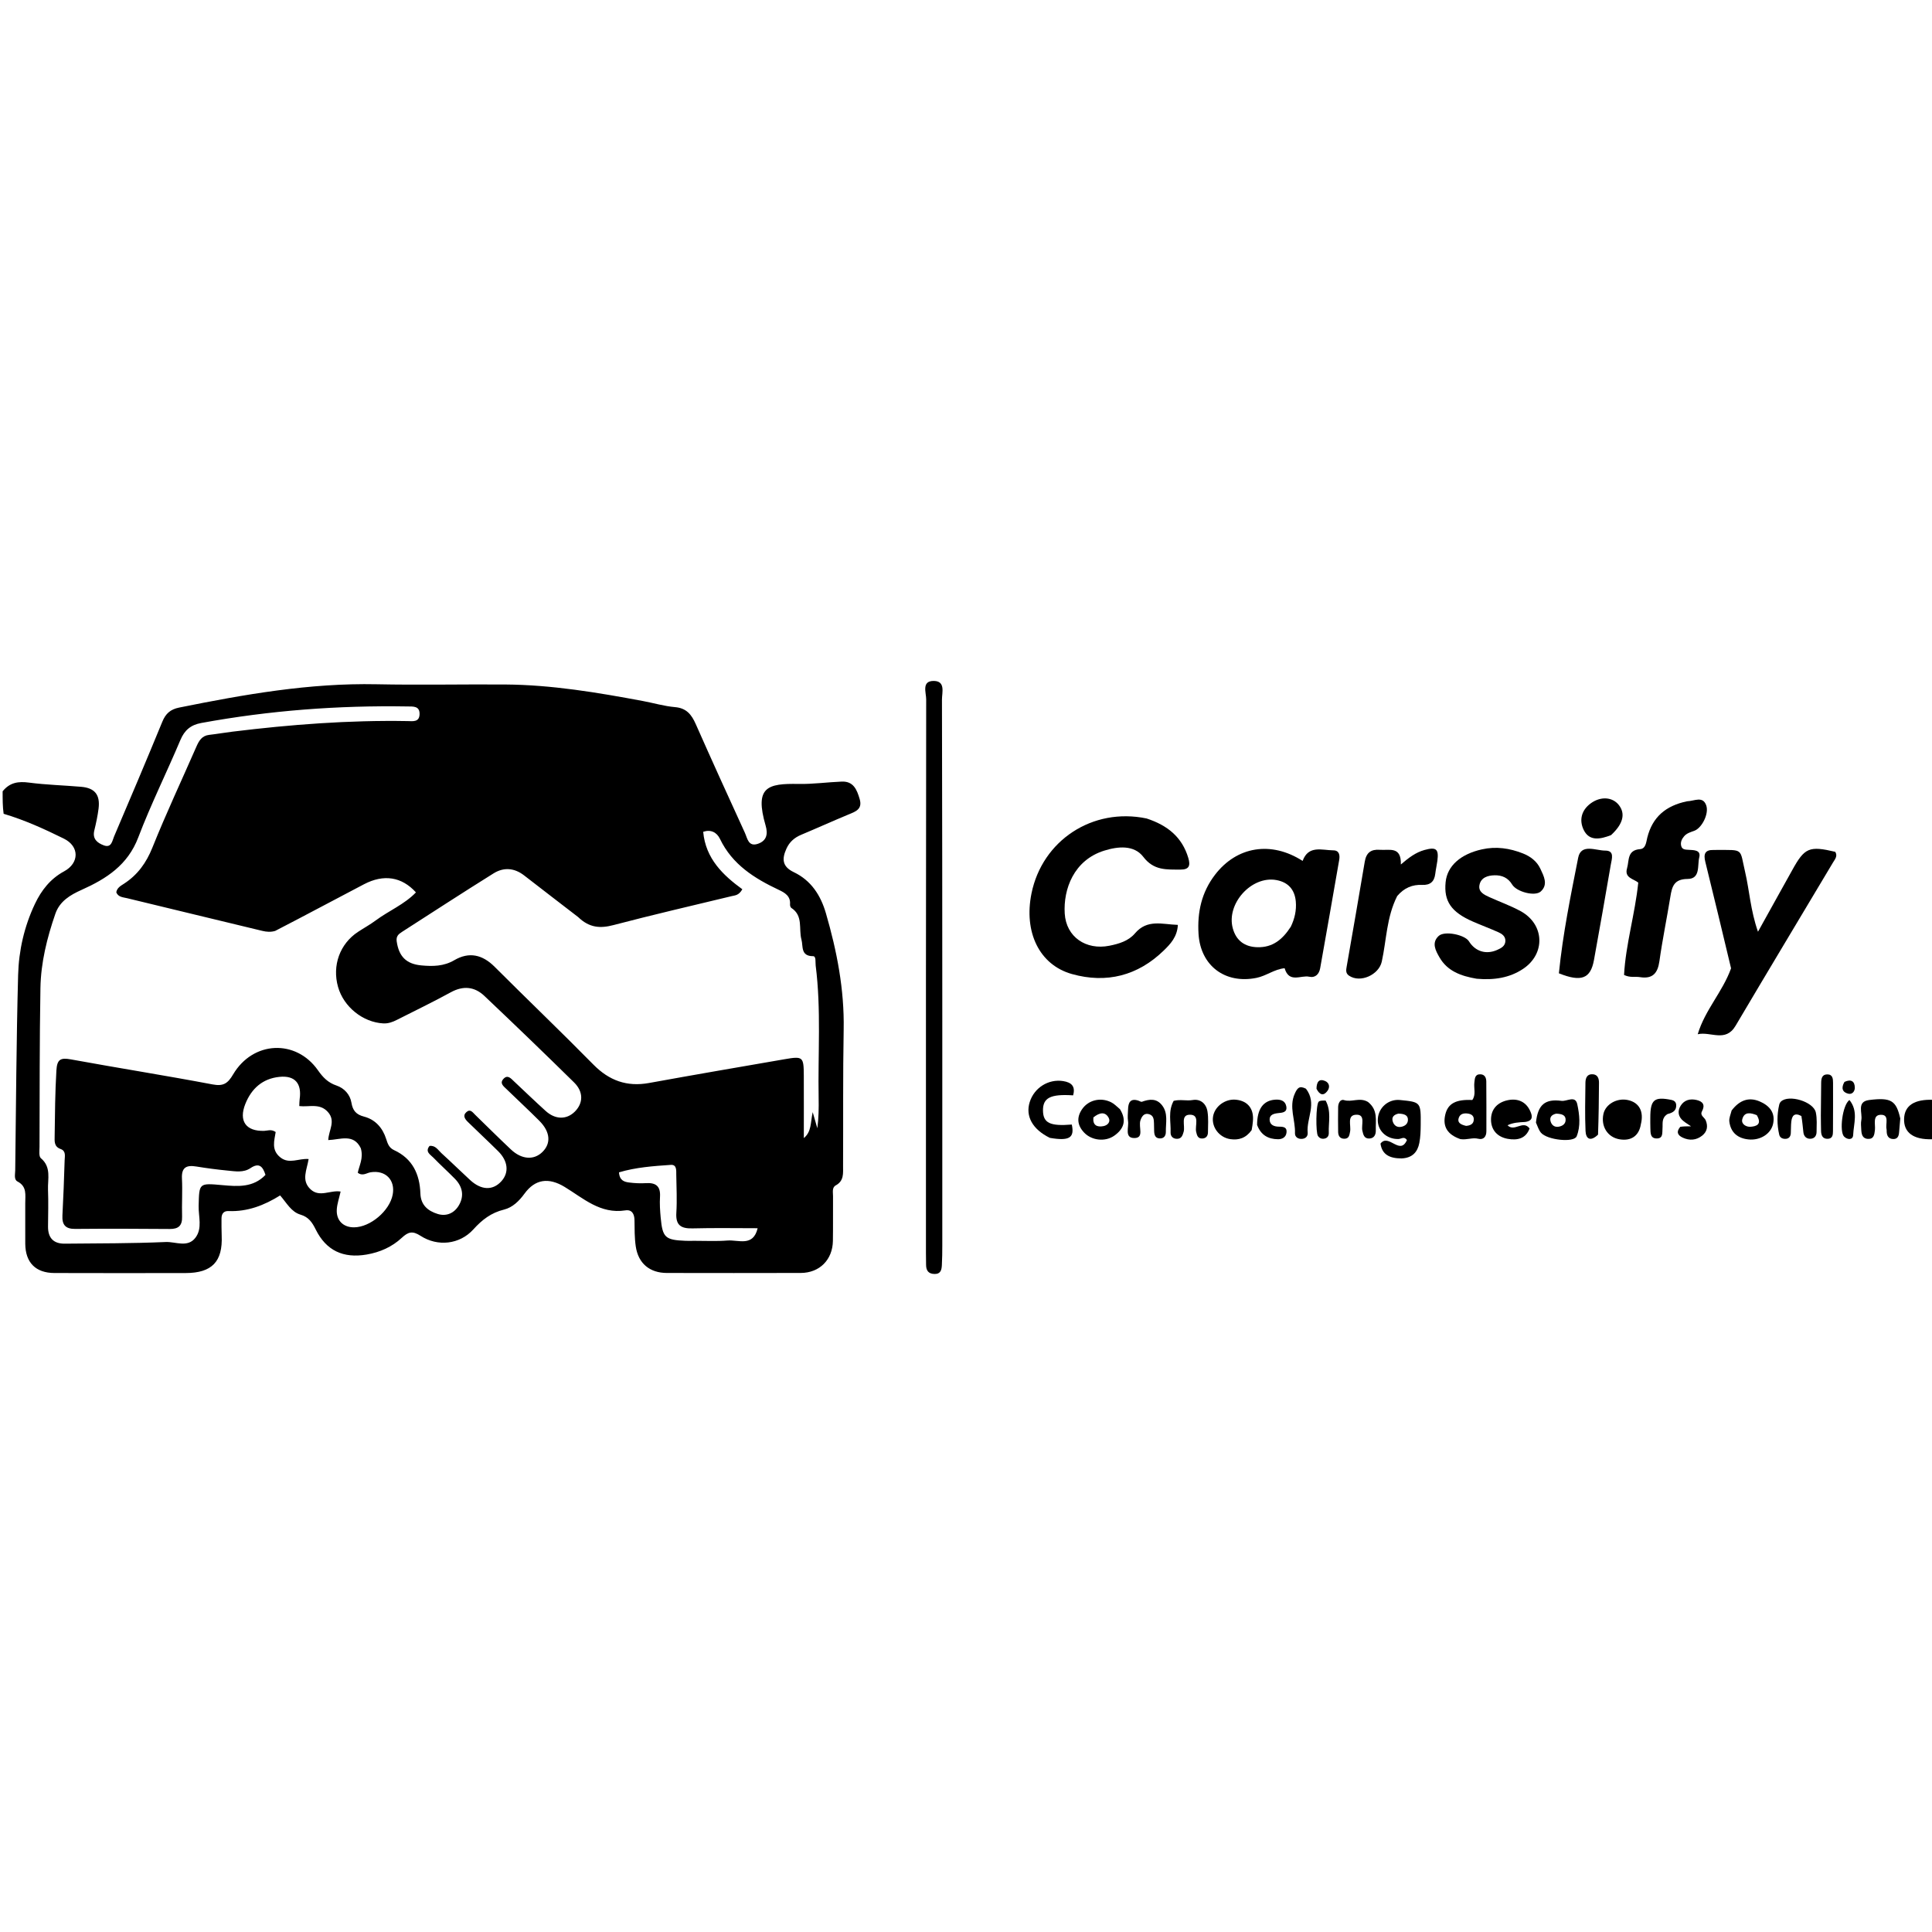 <svg version="1.1" id="Layer_1" xmlns="http://www.w3.org/2000/svg" xmlns:xlink="http://www.w3.org/1999/xlink" x="0px" y="0px"
	 width="100%" viewBox="0 0 736 736" enable-background="new 0 0 736 736" xml:space="preserve">
<path fill="#000000" opacity="1" stroke="none" 
	d="
M1,301.45 
	C3.761,298.031 7.047,297.614 10.998,298.131 
	C17.591,298.993 24.272,299.161 30.906,299.731 
	C36.127,300.179 38.212,302.775 37.547,308.053 
	C37.194,310.855 36.59,313.636 35.923,316.384 
	C35.14,319.603 37.073,321.109 39.519,322.032 
	C42.476,323.147 42.745,320.327 43.439,318.702 
	C49.651,304.148 55.827,289.578 61.838,274.94 
	C63.11,271.842 64.906,270.227 68.25,269.552 
	C93.08,264.54 117.946,260.149 143.453,260.671 
	C159.779,261.004 176.119,260.646 192.451,260.759 
	C210.164,260.882 227.563,263.806 244.912,267.053 
	C248.998,267.817 253.037,269.028 257.154,269.38 
	C261.516,269.753 263.447,272.228 265.046,275.84 
	C271.182,289.699 277.456,303.496 283.773,317.273 
	C284.721,319.339 285.07,322.701 288.745,321.439 
	C292.086,320.292 292.594,317.698 291.676,314.543 
	C287.382,299.775 292.329,298.423 304.216,298.647 
	C309.691,298.75 315.177,297.97 320.664,297.749 
	C325.151,297.568 326.446,300.858 327.488,304.382 
	C328.649,308.309 325.905,309.178 323.174,310.31 
	C317.173,312.797 311.255,315.482 305.262,317.99 
	C302.673,319.073 300.773,320.699 299.597,323.295 
	C297.837,327.18 297.929,330.117 302.403,332.256 
	C308.964,335.392 312.633,341.02 314.632,347.9 
	C318.833,362.352 321.672,376.959 321.4,392.132 
	C321.089,409.46 321.256,426.797 321.171,444.129 
	C321.158,446.9 321.593,449.826 318.39,451.569 
	C316.875,452.394 317.354,454.254 317.344,455.712 
	C317.302,461.378 317.386,467.046 317.297,472.711 
	C317.184,479.898 312.232,484.907 305.059,484.934 
	C288.059,485 271.06,484.954 254.06,484.939 
	C247.53,484.934 243.149,481.331 242.191,474.804 
	C241.71,471.525 241.752,468.159 241.711,464.83 
	C241.681,462.401 240.696,460.71 238.21,461.1 
	C228.726,462.587 222.227,456.481 215.089,452.155 
	C209.032,448.484 203.874,449.139 199.793,454.743 
	C197.77,457.522 195.252,459.998 192.037,460.786 
	C187.115,461.993 183.669,464.648 180.317,468.353 
	C175.133,474.083 166.743,475.024 160.202,470.786 
	C157.108,468.782 155.488,469.288 153.032,471.572 
	C149.324,475.02 144.744,477.053 139.671,477.922 
	C130.769,479.448 124.25,476.419 120.26,468.351 
	C118.933,465.668 117.558,463.626 114.492,462.726 
	C110.949,461.686 109.245,458.308 106.714,455.4 
	C100.692,459.162 94.274,461.66 87.048,461.354 
	C85.179,461.275 84.375,462.436 84.384,464.218 
	C84.394,466.384 84.353,468.554 84.45,470.716 
	C84.893,480.594 80.76,484.951 70.728,484.97 
	C54.062,485.003 37.396,485.009 20.73,484.957 
	C13.593,484.935 9.698,480.996 9.624,473.856 
	C9.57,468.69 9.665,463.523 9.619,458.357 
	C9.592,455.298 10.384,452.021 6.662,450.089 
	C5.249,449.355 5.777,447.346 5.796,445.883 
	C6.11,421.058 6.235,396.228 6.903,371.413 
	C7.154,362.086 9.243,352.924 13.293,344.369 
	C15.77,339.136 19.199,334.763 24.43,331.935 
	C30.223,328.803 30.352,322.441 24.31,319.468 
	C17.013,315.876 9.581,312.455 1.383,310.015 
	C1,307.3 1,304.6 1,301.45 
M104.829,354.635 
	C103.185,355.132 101.565,355.014 99.903,354.612 
	C82.747,350.458 65.579,346.35 48.428,342.176 
	C46.901,341.804 45.045,341.798 44.296,339.928 
	C44.595,338.182 46.016,337.442 47.219,336.662 
	C52.425,333.286 55.718,328.725 58.068,322.865 
	C63.272,309.89 69.227,297.216 74.833,284.401 
	C75.813,282.161 76.933,280.266 79.679,279.951 
	C82.652,279.61 85.604,279.09 88.575,278.726 
	C110.741,276.006 132.967,274.301 155.322,274.697 
	C157.234,274.731 159.706,275.171 159.833,272.166 
	C159.972,268.861 157.361,269.158 155.235,269.123 
	C128.855,268.685 102.672,270.653 76.701,275.417 
	C72.683,276.154 70.322,278.118 68.723,281.907 
	C63.481,294.333 57.455,306.448 52.663,319.037 
	C48.656,329.566 40.499,334.783 31.087,338.996 
	C26.71,340.955 22.74,343.324 21.081,348.125 
	C17.916,357.286 15.567,366.696 15.402,376.395 
	C15.058,396.553 15.122,416.719 15.053,436.881 
	C15.048,438.364 14.75,440.53 15.566,441.215 
	C19.644,444.639 18.13,449.132 18.29,453.254 
	C18.472,457.912 18.334,462.584 18.297,467.25 
	C18.262,471.552 20.339,473.82 24.663,473.777 
	C37.489,473.648 50.326,473.706 63.135,473.147 
	C66.891,472.983 71.487,475.424 74.459,471.504 
	C77.18,467.914 75.573,463.42 75.674,459.345 
	C75.891,450.636 75.745,450.672 84.784,451.484 
	C90.608,452.006 96.461,452.457 101.132,447.58 
	C100.16,444.507 98.802,442.724 95.43,444.994 
	C92.721,446.819 89.629,446.22 86.674,445.935 
	C82.699,445.55 78.73,445.028 74.789,444.383 
	C71.07,443.774 69.092,444.673 69.313,448.957 
	C69.56,453.776 69.222,458.622 69.365,463.45 
	C69.467,466.89 68.034,468.216 64.636,468.187 
	C52.639,468.083 40.641,468.054 28.644,468.159 
	C24.905,468.192 23.594,466.566 23.782,463.01 
	C24.152,456.026 24.408,449.036 24.623,442.045 
	C24.671,440.472 25.215,438.474 23.108,437.725 
	C20.547,436.815 20.794,434.765 20.821,432.781 
	C20.93,424.455 20.991,416.135 21.483,407.81 
	C21.732,403.601 23.014,402.848 26.959,403.57 
	C44.965,406.864 63.053,409.713 81.036,413.121 
	C85.162,413.902 86.816,412.667 88.806,409.3 
	C96.365,396.511 112.749,395.769 121.138,407.742 
	C123.034,410.447 124.967,412.457 128.198,413.541 
	C131.131,414.526 133.357,416.954 133.877,420.06 
	C134.387,423.102 135.665,424.589 138.689,425.379 
	C143.008,426.507 145.774,429.683 147.112,433.891 
	C147.692,435.714 148.216,437.269 150.128,438.149 
	C157.16,441.385 159.904,447.335 160.15,454.673 
	C160.298,459.095 163.059,461.322 166.723,462.457 
	C170.11,463.507 173.114,462.124 174.855,459.092 
	C176.924,455.491 176.172,451.99 173.289,449.052 
	C170.606,446.318 167.749,443.754 165.086,441.001 
	C163.957,439.835 161.815,438.782 163.639,436.542 
	C165.908,436.263 166.868,438.119 168.15,439.282 
	C171.851,442.638 175.41,446.151 179.088,449.533 
	C183.348,453.449 187.717,453.594 190.973,450.03 
	C193.992,446.726 193.587,442.334 189.773,438.552 
	C185.988,434.798 182.08,431.168 178.27,427.439 
	C177.162,426.355 176.116,425.01 177.721,423.617 
	C179.186,422.347 180.075,423.768 181.009,424.677 
	C185.544,429.093 190.033,433.558 194.642,437.897 
	C198.733,441.75 203.388,442.044 206.64,438.848 
	C209.983,435.563 209.647,431.18 205.49,427.002 
	C201.379,422.869 197.078,418.924 192.905,414.851 
	C191.878,413.849 190.294,412.715 191.704,411.099 
	C193.36,409.201 194.628,410.832 195.836,411.964 
	C199.847,415.724 203.802,419.546 207.88,423.23 
	C211.57,426.565 215.861,426.585 218.983,423.473 
	C222.203,420.262 222.336,415.941 218.7,412.362 
	C207.423,401.265 196.024,390.291 184.539,379.41 
	C180.764,375.833 176.457,375.414 171.685,378.036 
	C164.974,381.723 158.058,385.036 151.228,388.507 
	C149.582,389.344 147.918,389.971 145.987,389.865 
	C138.241,389.44 130.939,383.59 128.784,375.986 
	C126.47,367.824 129.463,359.543 136.395,354.993 
	C138.623,353.53 140.977,352.243 143.111,350.657 
	C148.101,346.948 154.054,344.546 158.454,339.959 
	C153.038,333.984 146.187,332.928 138.671,336.855 
	C127.609,342.634 116.619,348.553 104.829,354.635 
M220.256,349.366 
	C213.393,344.08 206.516,338.812 199.673,333.499 
	C195.943,330.603 191.885,330.306 188.028,332.711 
	C176.306,340.023 164.727,347.565 153.101,355.031 
	C151.822,355.852 150.844,356.669 151.123,358.618 
	C151.943,364.326 154.723,367.238 160.514,367.775 
	C164.85,368.178 169.038,368.147 173.073,365.785 
	C178.704,362.49 183.783,363.658 188.416,368.288 
	C200.903,380.768 213.666,392.974 226.052,405.553 
	C232.063,411.656 238.808,414.101 247.241,412.57 
	C264.433,409.448 281.654,406.489 298.873,403.518 
	C305.927,402.301 306.181,402.553 306.212,409.87 
	C306.244,417.767 306.219,425.664 306.219,433.561 
	C309.173,431.114 308.711,427.867 309.6,423.667 
	C310.438,426.58 310.904,428.199 311.37,429.818 
	C311.873,425.899 311.933,422.073 311.863,418.249 
	C311.553,401.441 312.87,384.596 310.735,367.829 
	C310.572,366.55 310.97,364.258 309.748,364.258 
	C304.929,364.259 306.004,360.455 305.313,357.935 
	C304.196,353.859 306.084,348.853 301.448,345.866 
	C301.118,345.654 300.928,344.945 300.964,344.49 
	C301.216,341.346 298.926,340.05 296.712,339.008 
	C287.403,334.625 278.969,329.356 274.282,319.591 
	C273.043,317.01 270.727,315.908 267.882,316.878 
	C268.815,327.171 275.523,333.464 282.794,338.768 
	C281.45,341.133 280.049,341.068 278.763,341.378 
	C263.733,344.999 248.668,348.484 233.717,352.408 
	C228.735,353.716 224.569,353.524 220.256,349.366 
M137.444,437.41 
	C134.673,431.707 129.576,434.172 125.045,434.314 
	C125.215,430.494 128.043,427.076 124.878,423.579 
	C121.793,420.169 117.806,421.796 114.014,421.364 
	C114.068,420.286 114.047,419.478 114.158,418.688 
	C115.005,412.708 112.34,409.626 106.443,410.235 
	C100.035,410.896 95.817,414.667 93.472,420.516 
	C90.849,427.058 93.701,431.033 100.663,430.8 
	C101.947,430.757 103.272,430.06 105.019,431.244 
	C104.537,434.435 103.219,438.079 106.825,440.93 
	C110.214,443.609 113.767,441.208 117.571,441.537 
	C116.916,445.677 114.654,449.667 118.322,453.086 
	C121.767,456.297 125.858,453.27 129.76,453.925 
	C129.195,456.428 128.472,458.487 128.31,460.59 
	C127.979,464.867 130.697,467.595 134.907,467.556 
	C141.082,467.499 148.406,461.303 149.592,455.132 
	C150.669,449.529 146.858,445.67 141.196,446.581 
	C139.653,446.83 138.155,448.174 136.296,446.758 
	C136.852,443.96 138.545,441.231 137.444,437.41 
M264.667,472.692 
	C268.822,472.677 272.996,472.909 277.126,472.58 
	C281.332,472.244 286.918,475.094 288.624,467.894 
	C280.428,467.894 272.12,467.739 263.822,467.957 
	C259.443,468.073 257.35,466.773 257.653,462.021 
	C257.96,457.223 257.697,452.386 257.629,447.567 
	C257.606,445.956 257.878,443.606 255.562,443.762 
	C248.896,444.213 242.187,444.698 235.812,446.605 
	C235.995,449.73 237.851,450.243 239.653,450.476 
	C241.785,450.752 243.972,450.85 246.117,450.72 
	C249.908,450.492 251.676,451.938 251.431,455.903 
	C251.267,458.542 251.446,461.221 251.691,463.862 
	C252.403,471.502 253.405,472.386 261.227,472.693 
	C262.056,472.725 262.888,472.696 264.667,472.692 
z"/>
<path fill="#000000" opacity="1" stroke="none" 
	d="
M737,433.534 
	C736.671,433.999 736.341,433.988 736.012,433.998 
	C728.913,434.205 725.167,431.445 725.368,426.149 
	C725.557,421.155 729.272,418.678 736.572,418.982 
	C737,423.689 737,428.379 737,433.534 
z"/>
<path fill="#000000" opacity="1" stroke="none" 
	d="
M489.379,368.845 
	C485.446,369.22 482.43,371.767 478.62,372.531 
	C466.679,374.925 457.332,367.884 456.585,355.775 
	C456.075,347.496 457.741,339.922 462.869,333.237 
	C471.144,322.448 484.229,320.256 496.237,327.973 
	C498.454,321.88 503.575,323.894 507.966,323.945 
	C510.249,323.971 510.473,325.857 510.168,327.614 
	C507.786,341.358 505.365,355.095 502.924,368.829 
	C502.519,371.108 501.075,372.599 498.743,372.084 
	C495.601,371.39 491.084,374.677 489.379,368.845 
M491.736,353.033 
	C493.2,349.985 493.944,346.787 493.636,343.398 
	C493.221,338.843 490.688,336.074 486.247,335.263 
	C476.754,333.531 467.082,344.283 469.634,353.636 
	C470.918,358.339 474.181,360.749 479.095,360.845 
	C484.678,360.954 488.461,358.102 491.736,353.033 
z"/>
<path fill="#000000" opacity="1" stroke="none" 
	d="
M436.783,311.796 
	C444.736,314.392 450.321,318.88 452.685,326.829 
	C453.571,329.81 452.989,331.305 449.642,331.277 
	C444.409,331.232 439.576,331.702 435.546,326.425 
	C432.03,321.822 425.919,322.404 420.629,324.061 
	C409.068,327.682 405.051,338.72 405.608,347.994 
	C406.147,356.956 413.737,362.048 422.608,360.283 
	C426.277,359.553 429.92,358.456 432.349,355.588 
	C437.052,350.037 442.761,352.148 448.71,352.337 
	C448.476,356.914 445.839,359.658 443.364,362.071 
	C433.482,371.702 421.526,374.764 408.344,371.06 
	C395.909,367.565 389.964,355.058 392.947,340.363 
	C397.048,320.157 416.224,307.507 436.783,311.796 
z"/>
<path fill="#000000" opacity="1" stroke="none" 
	d="
M659.452,368.886 
	C656.16,355.101 652.949,341.681 649.637,328.286 
	C648.914,325.363 649.494,323.699 652.814,323.8 
	C653.147,323.81 653.48,323.79 653.813,323.791 
	C664.464,323.828 662.668,323.016 664.816,332.218 
	C666.47,339.3 666.821,346.672 669.707,354.947 
	C672.885,349.223 675.5,344.51 678.119,339.799 
	C679.656,337.033 681.212,334.278 682.737,331.507 
	C687.468,322.912 689.211,322.161 699.14,324.501 
	C700.156,326.126 699.011,327.354 698.278,328.583 
	C685.911,349.314 673.456,369.992 661.169,390.77 
	C657.336,397.253 651.691,392.854 646.75,393.993 
	C649.54,384.691 656.234,377.862 659.452,368.886 
z"/>
<path fill="#000000" opacity="1" stroke="none" 
	d="
M358.97,389 
	C358.972,417.825 358.977,446.151 358.969,474.476 
	C358.968,476.974 358.943,479.476 358.805,481.969 
	C358.711,483.688 358.404,485.353 356.04,485.325 
	C353.687,485.298 352.8,484.005 352.792,481.835 
	C352.786,480.336 352.742,478.836 352.742,477.337 
	C352.74,407.023 352.72,336.71 352.831,266.397 
	C352.835,263.868 350.958,259.33 355.783,259.408 
	C360.275,259.481 358.836,263.872 358.844,266.535 
	C358.96,307.19 358.95,347.845 358.97,389 
z"/>
<path fill="#000000" opacity="1" stroke="none" 
	d="
M562.527,372.849 
	C556.506,371.819 551.379,369.937 548.375,364.709 
	C546.902,362.145 545.241,359.14 548.086,356.539 
	C550.33,354.488 558.041,356.094 559.59,358.587 
	C562.01,362.481 566.141,363.745 570.343,361.882 
	C571.91,361.187 573.451,360.391 573.481,358.408 
	C573.507,356.657 572.168,355.735 570.79,355.123 
	C567.596,353.703 564.315,352.479 561.111,351.082 
	C552.823,347.47 549.974,343.306 550.716,336.022 
	C551.352,329.768 556.551,325.344 564.525,323.57 
	C570.002,322.351 575.106,323.134 580.152,325.114 
	C583.024,326.241 585.474,328.106 586.786,330.91 
	C588.092,333.701 589.891,336.946 586.957,339.611 
	C584.748,341.616 577.739,339.745 576.07,336.982 
	C574.499,334.38 572.171,333.38 569.371,333.442 
	C566.765,333.5 564.141,334.284 563.597,337.194 
	C563.11,339.802 565.42,340.87 567.416,341.777 
	C571.356,343.567 575.469,345.027 579.258,347.089 
	C588.407,352.067 588.881,363.345 580.19,369.115 
	C575.006,372.557 569.092,373.431 562.527,372.849 
z"/>
<path fill="#000000" opacity="1" stroke="none" 
	d="
M642.697,305.253 
	C645.537,305.153 648.652,303.154 649.974,306.758 
	C651.143,309.944 648.342,315.441 645.444,316.492 
	C644.036,317.002 642.578,317.397 641.55,318.601 
	C640.64,319.668 640.101,320.898 640.462,322.281 
	C640.838,323.72 642.15,323.667 643.313,323.74 
	C645.305,323.864 648.051,323.763 647.33,326.642 
	C646.574,329.662 647.867,334.805 642.889,334.842 
	C637.72,334.881 636.96,337.713 636.333,341.588 
	C635.006,349.783 633.315,357.923 632.162,366.14 
	C631.504,370.82 629.539,373.022 624.683,372.234 
	C622.911,371.946 621.031,372.546 618.687,371.411 
	C619.308,359.742 622.858,348.276 624.099,336.234 
	C622.316,334.762 618.749,334.46 619.824,330.787 
	C620.69,327.83 619.788,323.855 624.792,323.479 
	C626.982,323.314 627.114,320.798 627.529,319.125 
	C629.477,311.288 634.551,306.93 642.697,305.253 
z"/>
<path fill="#000000" opacity="1" stroke="none" 
	d="
M532.262,341.357 
	C528.187,349.43 528.201,358.102 526.39,366.343 
	C525.291,371.347 518.197,374.615 513.9,371.673 
	C512.511,370.723 512.812,369.41 513.042,368.083 
	C515.344,354.82 517.689,341.564 519.903,328.286 
	C520.483,324.813 522.272,323.468 525.714,323.737 
	C529.275,324.016 533.872,322.263 533.656,329.325 
	C536.723,326.68 539.385,324.716 542.626,323.814 
	C547.108,322.567 548.159,323.418 547.573,327.912 
	C547.358,329.561 546.967,331.188 546.774,332.838 
	C546.423,335.828 544.886,337.243 541.801,337.104 
	C538.105,336.937 534.933,338.188 532.262,341.357 
z"/>
<path fill="#000000" opacity="1" stroke="none" 
	d="
M593.863,370.784 
	C595.37,355.72 598.355,341.234 601.21,326.756 
	C602.301,321.225 607.953,324.056 611.514,324.037 
	C615.175,324.018 614.011,327.225 613.64,329.384 
	C611.553,341.5 609.431,353.611 607.23,365.706 
	C605.935,372.82 602.443,374.212 593.863,370.784 
z"/>
<path fill="#000000" opacity="1" stroke="none" 
	d="
M533.913,441.303 
	C529.444,441.298 526.509,439.898 525.901,435.664 
	C528.973,431.589 533.316,440.395 535.973,434.304 
	C534.927,432.765 533.784,433.882 532.752,433.91 
	C528.145,434.032 524.603,430.61 524.88,426.262 
	C525.158,421.884 528.979,418.619 533.319,419.05 
	C541.265,419.839 541.298,419.84 541.221,428.507 
	C541.201,430.813 541.137,433.16 540.697,435.41 
	C540.035,438.799 538.121,441.129 533.913,441.303 
M532.749,424.234 
	C531.062,424.614 529.987,425.521 530.613,427.363 
	C531.073,428.717 532.174,429.535 533.679,429.286 
	C535.065,429.058 536.253,428.268 536.349,426.777 
	C536.472,424.87 535.086,424.306 532.749,424.234 
z"/>
<path fill="#000000" opacity="1" stroke="none" 
	d="
M556.345,433.951 
	C551.574,432.299 549.479,429.334 550.578,424.629 
	C551.571,420.374 554.642,418.75 560.876,419.053 
	C562.363,417.014 561.384,414.611 561.662,412.388 
	C561.853,410.866 561.83,409.205 563.957,409.257 
	C565.631,409.298 566.194,410.586 566.206,412.014 
	C566.259,418.331 566.255,424.648 566.24,430.966 
	C566.236,432.992 565.166,434.316 563.141,433.81 
	C560.91,433.252 558.868,434.324 556.345,433.951 
M558.517,428.909 
	C560.144,428.773 561.477,428.199 561.442,426.311 
	C561.418,424.931 560.353,424.364 559.123,424.206 
	C557.742,424.029 556.369,424.242 555.787,425.669 
	C555.034,427.514 556.191,428.377 558.517,428.909 
z"/>
<path fill="#000000" opacity="1" stroke="none" 
	d="
M399.945,433.473 
	C393.314,430.231 390.597,425.204 392.264,419.863 
	C393.984,414.353 399.42,410.955 405.026,411.841 
	C408.231,412.348 409.777,413.899 408.797,417.277 
	C400.172,416.709 397.252,418.216 397.33,423.1 
	C397.406,427.818 400.027,429.083 408.302,428.399 
	C409.411,433.437 407.396,434.749 399.945,433.473 
z"/>
<path fill="#000000" opacity="1" stroke="none" 
	d="
M476.82,430.517 
	C474.652,433.562 471.887,434.426 468.715,433.962 
	C464.474,433.341 461.5,429.397 462.107,425.409 
	C462.704,421.491 466.751,418.505 470.879,418.939 
	C475.393,419.412 477.759,422.455 477.292,427.185 
	C477.194,428.176 477.088,429.166 476.82,430.517 
z"/>
<path fill="#000000" opacity="1" stroke="none" 
	d="
M613.734,318.139 
	C609.562,319.765 605.474,320.506 603.344,316.22 
	C601.54,312.588 602.337,308.717 605.98,306.048 
	C609.747,303.289 614.273,303.57 616.71,306.69 
	C619.276,309.976 618.376,313.843 613.734,318.139 
z"/>
<path fill="#000000" opacity="1" stroke="none" 
	d="
M625.082,428.329 
	C624.367,432.759 621.335,434.759 616.957,434.018 
	C612.424,433.25 609.802,429.113 610.832,424.355 
	C611.637,420.638 616.014,418.16 620.17,419.07 
	C624.443,420.007 626.318,423.389 625.082,428.329 
z"/>
<path fill="#000000" opacity="1" stroke="none" 
	d="
M585.127,427.656 
	C585.834,420.875 588.541,418.535 594.871,419.374 
	C596.9,419.643 600.119,417.184 600.863,420.641 
	C601.721,424.623 602.205,428.986 600.632,432.875 
	C599.605,435.413 589.354,434.282 587.041,431.519 
	C586.217,430.535 585.803,429.209 585.127,427.656 
M592.82,424.246 
	C591.133,424.637 590.148,425.6 590.76,427.382 
	C591.221,428.725 592.311,429.493 593.816,429.215 
	C595.189,428.962 596.362,428.236 596.427,426.731 
	C596.509,424.833 595.11,424.329 592.82,424.246 
z"/>
<path fill="#000000" opacity="1" stroke="none" 
	d="
M426.642,422.536 
	C429.393,426.931 427.993,430.175 424.466,432.652 
	C421.001,435.085 415.891,434.47 413.051,431.513 
	C410.417,428.769 410.027,425.739 412.226,422.54 
	C414.609,419.071 419.239,417.919 423.248,419.887 
	C424.404,420.454 425.357,421.435 426.642,422.536 
M416.529,425.682 
	C416.207,428.657 417.892,429.486 420.387,428.995 
	C421.989,428.679 423.197,427.328 422.318,425.767 
	C421.009,423.443 418.911,423.76 416.529,425.682 
z"/>
<path fill="#000000" opacity="1" stroke="none" 
	d="
M581.054,427.409 
	C578.606,427.547 576.488,427.631 574.296,428.662 
	C576.926,431.408 580.181,426.508 582.692,429.89 
	C581.26,433.84 577.976,434.475 574.396,433.846 
	C570.53,433.166 568.049,430.574 568.006,426.612 
	C567.959,422.374 570.659,419.804 574.675,419.067 
	C578.277,418.405 581.346,419.747 582.916,423.222 
	C583.622,424.784 584.394,426.93 581.054,427.409 
z"/>
<path fill="#000000" opacity="1" stroke="none" 
	d="
M659.67,423.044 
	C662.638,419.152 666.169,417.786 670.4,419.612 
	C674.05,421.188 676.43,423.876 675.446,428.21 
	C674.589,431.987 670.528,434.509 666.129,434.071 
	C662.021,433.663 659.316,431.476 658.795,427.25 
	C658.643,426.015 659.238,424.689 659.67,423.044 
M669.256,424.825 
	C666.978,423.914 664.494,423.361 663.719,426.408 
	C663.254,428.238 665.237,429.377 666.907,429.243 
	C669.05,429.071 671.365,428.412 669.256,424.825 
z"/>
<path fill="#000000" opacity="1" stroke="none" 
	d="
M723.915,426.076 
	C723.772,428.121 723.573,429.772 723.453,431.429 
	C723.341,432.97 722.739,434.043 721.036,433.91 
	C719.422,433.783 718.81,432.661 718.736,431.165 
	C718.72,430.833 718.763,430.487 718.686,430.17 
	C718.197,428.163 719.929,424.538 716.403,424.686 
	C713.265,424.817 714.506,428.332 714.259,430.462 
	C714.052,432.237 713.868,433.977 711.592,433.861 
	C709.409,433.75 709.124,431.965 709.045,430.228 
	C708.992,429.066 708.85,427.864 709.068,426.743 
	C709.604,423.992 707.163,419.669 712.061,419.054 
	C720.476,418 722.356,419.282 723.915,426.076 
z"/>
<path fill="#000000" opacity="1" stroke="none" 
	d="
M686.238,425.146 
	C683.498,423.694 682.656,425.148 682.403,427.259 
	C682.226,428.735 682.315,430.241 682.21,431.729 
	C682.116,433.066 681.414,433.888 679.988,433.851 
	C678.894,433.822 678.04,433.323 677.788,432.216 
	C676.927,428.441 676.923,424.65 677.787,420.874 
	C677.891,420.418 678.146,419.918 678.485,419.607 
	C681.495,416.85 690.852,419.671 691.739,423.776 
	C692.254,426.159 692.048,428.714 692.029,431.19 
	C692.018,432.668 691.248,433.791 689.635,433.816 
	C688.083,433.84 687.19,432.861 687.007,431.366 
	C686.767,429.401 686.643,427.42 686.238,425.146 
z"/>
<path fill="#000000" opacity="1" stroke="none" 
	d="
M447.109,419.367 
	C449.722,418.724 451.958,419.472 454.32,419.064 
	C457.335,418.542 459.521,420.448 459.994,423.434 
	C460.406,426.03 460.194,428.732 460.172,431.387 
	C460.161,432.696 459.477,433.64 458.081,433.714 
	C456.346,433.806 455.999,432.607 455.678,431.17 
	C455.158,428.835 457.159,424.66 453.332,424.651 
	C449.583,424.641 451.578,428.86 450.91,431.162 
	C450.514,432.525 450.124,433.792 448.463,433.835 
	C446.859,433.876 445.874,432.87 445.937,431.365 
	C446.101,427.441 444.896,423.408 447.109,419.367 
z"/>
<path fill="#000000" opacity="1" stroke="none" 
	d="
M521.103,419.767 
	C525.028,422.837 524.002,426.885 524.117,430.606 
	C524.167,432.213 523.505,433.664 521.626,433.725 
	C519.701,433.787 519.342,432.295 518.991,430.732 
	C518.502,428.554 520.277,424.631 516.796,424.652 
	C512.942,424.677 514.773,428.746 514.319,431.093 
	C514.05,432.479 513.912,433.802 512.119,433.807 
	C510.426,433.811 509.795,432.67 509.769,431.198 
	C509.712,428.047 509.723,424.893 509.766,421.742 
	C509.785,420.266 510.593,418.641 512.004,419.084 
	C514.953,420.01 517.948,417.93 521.103,419.767 
z"/>
<path fill="#000000" opacity="1" stroke="none" 
	d="
M434.461,426.773 
	C433.593,429.367 436.054,433.577 432.061,433.541 
	C428.269,433.506 430.102,429.419 429.727,427.066 
	C429.496,425.614 429.687,424.09 429.732,422.6 
	C429.809,420.051 430.591,418.298 433.663,419.285 
	C434.127,419.434 434.676,419.842 435.033,419.712 
	C437.869,418.683 440.584,418.359 442.687,421.057 
	C445.065,424.108 444.081,427.729 444.134,431.149 
	C444.157,432.635 443.429,433.771 441.752,433.683 
	C440.02,433.592 439.718,432.27 439.674,430.851 
	C439.643,429.858 439.636,428.863 439.611,427.87 
	C439.575,426.511 439.472,425.092 437.989,424.538 
	C436.262,423.894 435.141,424.749 434.461,426.773 
z"/>
<path fill="#000000" opacity="1" stroke="none" 
	d="
M640.093,429.267 
	C641.495,429.068 642.613,429.068 644.201,429.068 
	C642.996,428.239 642.051,427.688 641.222,426.997 
	C639.281,425.381 638.955,423.327 640.243,421.245 
	C641.627,419.009 643.876,418.477 646.33,419.048 
	C648.744,419.61 649.66,420.941 648.363,423.391 
	C647.531,424.962 649.322,425.648 649.797,426.791 
	C650.733,429.041 650.357,431.094 648.476,432.599 
	C646.222,434.401 643.623,434.6 641.012,433.371 
	C639.269,432.55 638.384,431.329 640.093,429.267 
z"/>
<path fill="#000000" opacity="1" stroke="none" 
	d="
M608.776,432.242 
	C605.928,434.978 604.151,433.957 604.013,430.849 
	C603.74,424.739 603.904,418.607 603.973,412.485 
	C603.993,410.712 604.585,409.068 606.81,409.245 
	C608.699,409.396 609.145,410.928 609.138,412.501 
	C609.109,418.948 609.013,425.395 608.776,432.242 
z"/>
<path fill="#000000" opacity="1" stroke="none" 
	d="
M497.51,414.751 
	C501.848,420.398 497.647,425.987 498.158,431.465 
	C498.278,432.746 497.514,433.703 496.124,433.848 
	C494.539,434.014 493.267,433.157 493.323,431.695 
	C493.518,426.668 490.928,421.717 493.271,416.582 
	C494.227,414.487 494.996,413.469 497.51,414.751 
z"/>
<path fill="#000000" opacity="1" stroke="none" 
	d="
M478.896,428.543 
	C478.906,422.44 481.245,419.279 485.696,418.927 
	C487.652,418.773 489.555,419.194 489.998,421.385 
	C490.496,423.841 488.506,423.87 486.817,424.059 
	C485.261,424.234 483.607,424.666 483.666,426.549 
	C483.731,428.616 485.456,429.194 487.235,429.204 
	C488.905,429.213 490.398,429.368 490.09,431.541 
	C489.837,433.324 488.381,434.02 486.807,433.993 
	C483.212,433.933 480.371,432.518 478.896,428.543 
z"/>
<path fill="#000000" opacity="1" stroke="none" 
	d="
M693.656,424.938 
	C693.692,420.46 693.711,416.472 693.779,412.485 
	C693.805,410.919 694.066,409.315 696.076,409.292 
	C698.165,409.268 698.298,410.939 698.303,412.476 
	C698.323,418.624 698.317,424.772 698.277,430.919 
	C698.268,432.263 698.164,433.745 696.33,433.829 
	C694.375,433.918 693.789,432.584 693.739,430.911 
	C693.683,429.084 693.683,427.256 693.656,424.938 
z"/>
<path fill="#000000" opacity="1" stroke="none" 
	d="
M635.255,424.397 
	C632.854,425.899 633.496,428.036 633.331,429.944 
	C633.195,431.514 633.646,433.64 631.243,433.698 
	C628.617,433.762 628.78,431.569 628.715,429.76 
	C628.668,428.443 628.687,427.123 628.688,425.805 
	C628.692,418.933 630.175,417.69 636.687,419.011 
	C637.817,419.24 638.484,419.812 638.548,420.938 
	C638.664,422.982 637.418,423.883 635.255,424.397 
z"/>
<path fill="#000000" opacity="1" stroke="none" 
	d="
M504.996,419.259 
	C507.244,423.369 506.039,427.509 506.208,431.551 
	C506.251,432.59 505.784,433.49 504.63,433.743 
	C503.577,433.973 502.7,433.659 502.077,432.741 
	C501.207,431.458 501.276,420.85 502.354,419.698 
	C502.808,419.213 503.837,419.266 504.996,419.259 
z"/>
<path fill="#000000" opacity="1" stroke="none" 
	d="
M704.543,419.047 
	C708.001,423.305 706.159,427.977 705.963,432.411 
	C705.879,434.303 703.842,434.276 702.541,433.012 
	C700.617,431.144 701.858,420.96 704.543,419.047 
z"/>
<path fill="#000000" opacity="1" stroke="none" 
	d="
M702.659,412.146 
	C705.275,410.954 706.537,411.99 706.596,414.281 
	C706.633,415.686 705.664,417.045 704.061,416.639 
	C701.835,416.075 701.312,414.452 702.659,412.146 
z"/>
<path fill="#000000" opacity="1" stroke="none" 
	d="
M501.524,414.762 
	C501.558,412.238 502.454,410.786 504.817,411.812 
	C506.409,412.503 506.729,414.153 505.723,415.543 
	C504.261,417.564 502.772,417.244 501.524,414.762 
z"/>
</svg>